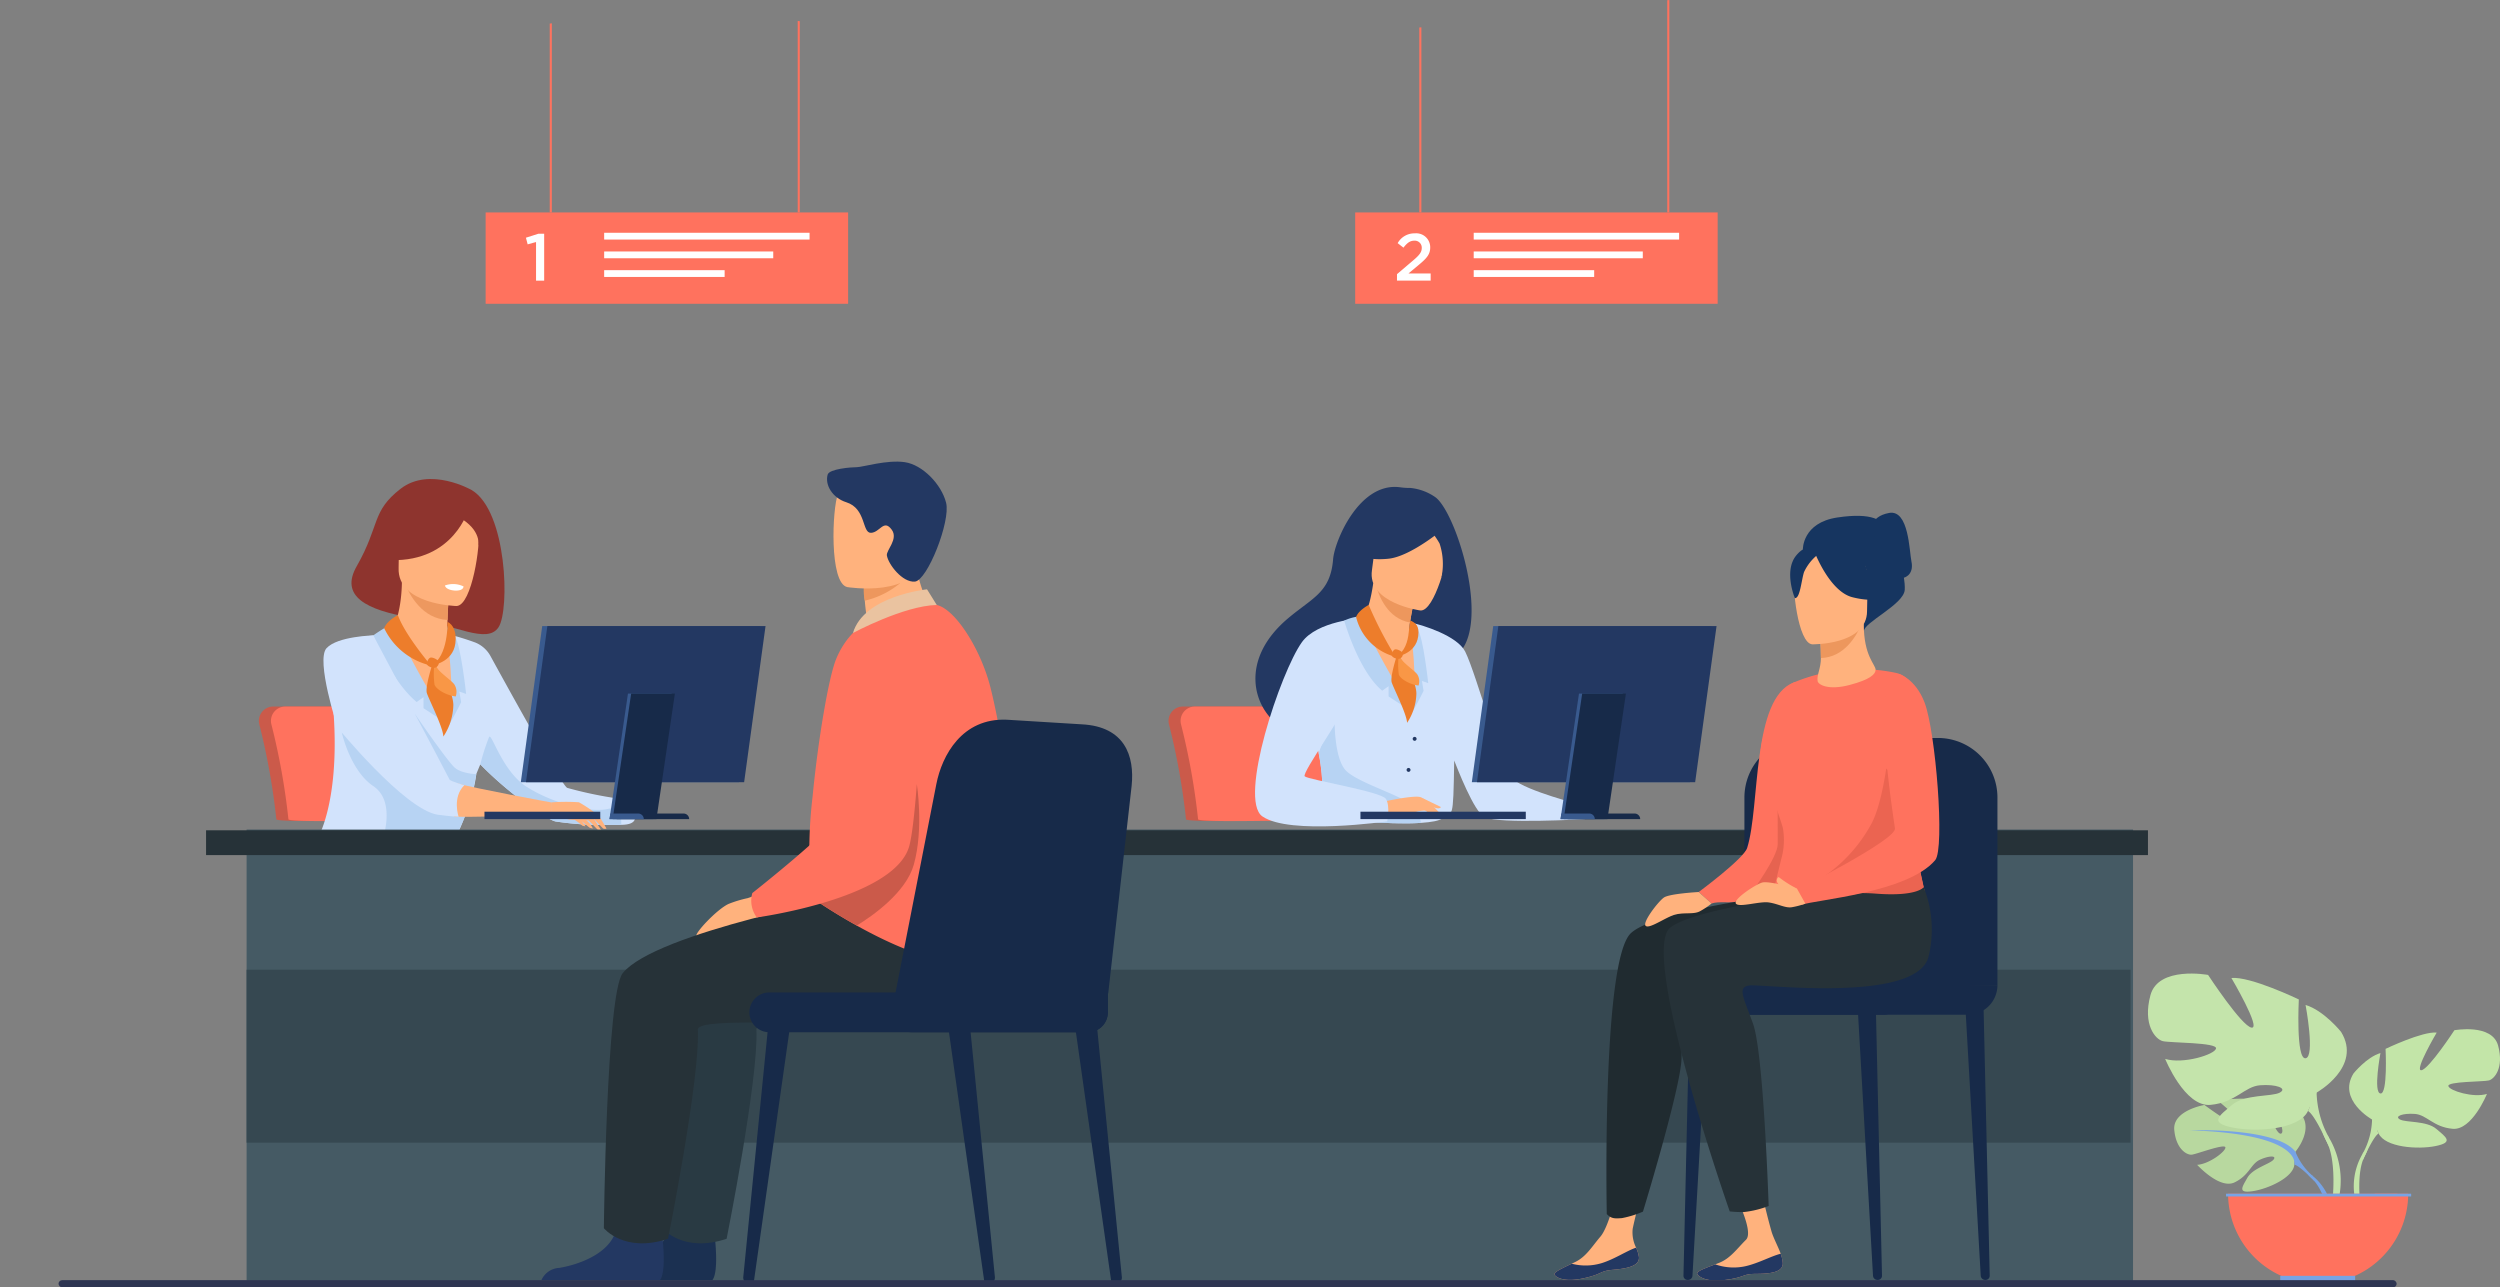 <svg xmlns="http://www.w3.org/2000/svg" width="424.9" height="218.801" viewBox="0 0 424.9 218.801">
  <rect x="0" y="0" width="424.9" height="218.801" fill="#808080" stroke="none"/>
  <g id="Grupo_143231" data-name="Grupo 143231" transform="translate(-107.805 -444.207)">
    <path id="Trazado_204107" data-name="Trazado 204107" d="M131.329,673.592S70.461,567.421,144.545,486.459c45.588-49.82,114.328-18.032,192.443-25.774,77.177-7.65,52.848-.732,86.648,6.576,48.912,10.576,61.814,33.5,80.388,69.122C563.39,650.247,499.153,672.5,499.153,672.5Z" transform="translate(0 -10.585)" fill="none"/>
    <g id="Grupo_143195" data-name="Grupo 143195" transform="translate(151.804 564.29)">
      <path id="Trazado_204108" data-name="Trazado 204108" d="M336.937,1080.6a115.048,115.048,0,0,0-2.881-16.055,2.436,2.436,0,0,1,2.348-3.077h21.53l3.517,19.132S336.485,1081.359,336.937,1080.6Z" transform="translate(-333.971 -1061.467)" fill="#cb5a4a"/>
      <path id="Trazado_204109" data-name="Trazado 204109" d="M347.482,1080.6a115.069,115.069,0,0,0-2.881-16.055,2.436,2.436,0,0,1,2.348-3.077h21.53L372,1080.6S347.029,1081.359,347.482,1080.6Z" transform="translate(-342.463 -1061.467)" fill="#ff725e"/>
    </g>
    <g id="Grupo_143196" data-name="Grupo 143196" transform="translate(306.411 564.29)">
      <path id="Trazado_204110" data-name="Trazado 204110" d="M1131.658,1080.6a115.017,115.017,0,0,0-2.881-16.055,2.436,2.436,0,0,1,2.348-3.077h21.53l3.517,19.132S1131.206,1081.359,1131.658,1080.6Z" transform="translate(-1128.692 -1061.467)" fill="#cb5a4a"/>
      <path id="Trazado_204111" data-name="Trazado 204111" d="M1142.2,1080.6a115.059,115.059,0,0,0-2.881-16.055,2.436,2.436,0,0,1,2.348-3.077h21.53l3.517,19.132S1141.75,1081.359,1142.2,1080.6Z" transform="translate(-1137.185 -1061.467)" fill="#ff725e"/>
    </g>
    <g id="Grupo_143198" data-name="Grupo 143198" transform="translate(161.647 525.62)">
      <path id="Trazado_204112" data-name="Trazado 204112" d="M435.311,864.574s-7.109-4.08-12.092-.219-3.469,6.176-7.452,13.153c-2.927,5.129,1.656,7.461,9.26,8.738s12.913,4.574,14.844,1.634S441.32,868.156,435.311,864.574Z" transform="translate(-408.979 -862.693)" fill="#8e342e"/>
      <path id="Trazado_204113" data-name="Trazado 204113" d="M440.532,971.448c-1.55,1.2-2.53,5.516-5.03,6.228-9.367,2.674-14.4-8.45-16.041-13.88a8.158,8.158,0,0,1,3.161-1.15c.681-.116,1.4-.206,1.994-.266,1.023-.87,2.439-4.287,2.525-9.486l.452.1,7.575,1.663s-.221,2.392-.274,4.645c-.04,1.763-.1,2.185.039,2.394.589.1,1.283,1.6,1.283,1.6a.019.019,0,0,0,0,.007A48.153,48.153,0,0,1,440.532,971.448Z" transform="translate(-412.674 -935.346)" fill="#ffb27d"/>
      <path id="Trazado_204114" data-name="Trazado 204114" d="M468.841,955.063s-.223,2.39-.274,4.646c-4.254-.208-6.424-4.137-7.3-6.309Z" transform="translate(-446.344 -935.754)" fill="#ed985f"/>
      <g id="Grupo_143197" data-name="Grupo 143197" transform="translate(0 26.276)">
        <path id="Trazado_204115" data-name="Trazado 204115" d="M436.3,1030.259c-.572,0-1.151,0-1.728,0a53,53,0,0,1-9.458-.58c-1.609-.414-7.8-4.61-12.755-9.694a.005.005,0,0,1,0,0c-.384.916-.674,1.615-.682,1.671a25.756,25.756,0,0,1-.683,3.382,41.073,41.073,0,0,1-3.06,7.826l-2.653,0-20.712-.03s3.912-6.026,2.862-21.465c-.027-.39,3.606-12.847,3.606-12.847s2.822-.494,6.085-.757c.308.281.941,8.475,5.022,8.95.664.076,4.921,6.58,4.921,6.58l1.29-6.643-1.525-8.814a46.4,46.4,0,0,1,4.659,1.429,5.143,5.143,0,0,1,2.6,2.307c2.851,5.209,12.1,22.014,13.048,22.406a68.284,68.284,0,0,0,7.744,1.677h0C437.449,1026.121,441.138,1030.243,436.3,1030.259Z" transform="translate(-384.568 -997.76)" fill="#d2e3fc"/>
        <path id="Trazado_204116" data-name="Trazado 204116" d="M506.131,1178.2l-1.483,0,0-.006Z" transform="translate(-481.287 -1143.094)" fill="#d2e3fc"/>
      </g>
      <path id="Trazado_204117" data-name="Trazado 204117" d="M465.886,902.72s-10.073-.2-9.853-6.468-.933-10.52,5.508-10.659,7.605,2.3,8.041,4.409S468.511,902.61,465.886,902.72Z" transform="translate(-442.127 -881.134)" fill="#ffb27d"/>
      <path id="Trazado_204118" data-name="Trazado 204118" d="M551.357,1102.73c-.572,0-1.151,0-1.728,0a53.033,53.033,0,0,1-9.458-.58c-1.609-.414-7.8-4.611-12.755-9.694a.005.005,0,0,1,0,0,35.2,35.2,0,0,1,1.5-4.671c.45-.671,2.228,5.839,6.381,8.487s10.652,4.5,13.808,3.753C551.223,1099.517,551.441,1101.428,551.357,1102.73Z" transform="translate(-499.624 -1043.954)" fill="#b7d3f3"/>
      <path id="Trazado_204119" data-name="Trazado 204119" d="M496.526,954.766s.064.751,1.716.869c0,0,1.387.1,1.444-.708A4.069,4.069,0,0,0,496.526,954.766Z" transform="translate(-474.745 -936.67)" fill="#fff"/>
      <path id="Trazado_204120" data-name="Trazado 204120" d="M589.243,1144.737a32.691,32.691,0,0,1,4.739-.022,23.642,23.642,0,0,1,3.366,2.3,24.214,24.214,0,0,1,1.316,2.176s-.412.115-.6-.053-1.6-1.665-1.6-1.665l1.448,2.2a1.224,1.224,0,0,1-.7-.24c-.2-.219-1.551-1.594-1.551-1.594l-.461-.091a4.982,4.982,0,0,1,.724.717,4.429,4.429,0,0,1,.424.707,3.381,3.381,0,0,1-.541-.131c-.129-.061-1.342-1.123-1.342-1.123l.643.877a1.691,1.691,0,0,1-.576-.118,9.007,9.007,0,0,0-1.255-.965,5.65,5.65,0,0,1-1.892-.323c-.518-.275-2.144-.9-2.144-.9Z" transform="translate(-549.425 -1089.773)" fill="#ffb27d"/>
      <path id="Trazado_204121" data-name="Trazado 204121" d="M437.757,987.494a28.348,28.348,0,0,0-3.84,2.3s3.02,7.72,7.374,11.323l1.164-.826v1.877l4.359,2.852S437.534,989.829,437.757,987.494Z" transform="translate(-424.317 -963.215)" fill="#b7d3f3"/>
      <path id="Trazado_204122" data-name="Trazado 204122" d="M428.584,1082.027a41.073,41.073,0,0,1-3.06,7.826H427l-1.483,0H411.76s1.6,0,1.594-.011c-.038-.14,2.327-6.55-1.594-9.177s-5.352-9.1-5.352-9.1l12.5-3.053s5.149,7.514,6.615,8.946c1.125,1.1,3.747,1.182,3.747,1.182Z" transform="translate(-402.159 -1028.475)" fill="#b7d3f3"/>
      <path id="Trazado_204123" data-name="Trazado 204123" d="M498.375,993.249s1.45,10.575.356,15.53c0,0,1.784-3.278,2.034-3.879l-.3-1.8,1.151.4s-.913-8.443-1.934-9.842c-.452-.619-1.26-1.5-1.26-1.5Z" transform="translate(-476.235 -966.972)" fill="#b7d3f3"/>
      <path id="Trazado_204124" data-name="Trazado 204124" d="M521.11,1133.1s-10.6.926-16.462.665v-5.757c3.839,1.06,16.458,3.348,16.458,3.348Z" transform="translate(-481.287 -1076.396)" fill="#ffb27d"/>
      <path id="Trazado_204125" data-name="Trazado 204125" d="M398.861,999.32s-6.063.138-7.94,2.165,1.862,13.482,1.862,13.482,11.3,13.842,16.956,14.818c0,0,2.471.338,3.624.356,0,0-1.131-3.292.972-5.359,0,0-2.421-.677-2.521-.978S398.861,999.32,398.861,999.32Z" transform="translate(-389.261 -972.74)" fill="#d2e3fc"/>
      <path id="Trazado_204126" data-name="Trazado 204126" d="M462.472,882.732s-2.431,8.917-13.121,8.676c0,0-1.1-8.417,4.652-9.774S462.472,882.732,462.472,882.732Z" transform="translate(-436.68 -877.62)" fill="#8e342e"/>
      <path id="Trazado_204127" data-name="Trazado 204127" d="M512.082,893.193s.593-2.67-3.3-4.843c0,0,2.76-3.122,3.937-1.312S512.082,893.193,512.082,893.193Z" transform="translate(-484.619 -881.848)" fill="#8e342e"/>
      <path id="Trazado_204128" data-name="Trazado 204128" d="M445.771,981.523s-1.913,1-2.325,2.24a11.681,11.681,0,0,0,7.96,6.35S446.969,984.924,445.771,981.523Z" transform="translate(-431.992 -958.406)" fill="#ed7d2b"/>
      <path id="Trazado_204129" data-name="Trazado 204129" d="M487.161,987.494s.2,5.92-2.8,7.429c0,0,3.688-.43,4.134-3.75C488.76,989.206,488.112,987.932,487.161,987.494Z" transform="translate(-464.947 -963.215)" fill="#ed7d2b"/>
      <path id="Trazado_204130" data-name="Trazado 204130" d="M481.522,1023.151s-1.36,4.118-1.017,5.178,2.772,5.838,2.8,7.386a10.034,10.034,0,0,0,1.7-5.375C484.966,1027.4,481.522,1023.151,481.522,1023.151Z" transform="translate(-461.796 -991.935)" fill="#ed7d2b"/>
      <path id="Trazado_204131" data-name="Trazado 204131" d="M486.838,1023.652a13.46,13.46,0,0,0,0,3.653c.323.814,2.013,1.81,3.6,1.991a2.365,2.365,0,0,0-.257-2.082C489.484,1026.339,487.038,1024.825,486.838,1023.652Z" transform="translate(-466.827 -992.339)" fill="#f99746"/>
      <path id="Trazado_204132" data-name="Trazado 204132" d="M480.7,1019.668s.147-.784.539-.965,1.346.344,1.468.634a.877.877,0,0,1-.623,1.056C481.543,1020.513,480.6,1020.033,480.7,1019.668Z" transform="translate(-461.994 -988.322)" fill="#ed7d2b"/>
    </g>
    <g id="Grupo_143199" data-name="Grupo 143199" transform="translate(321.11 526.963)">
      <path id="Trazado_204133" data-name="Trazado 204133" d="M1235.253,871.4a8.9,8.9,0,0,0-4.326-1.63,10.571,10.571,0,0,1-1.752-.115c-6.95-.934-11.132,9.165-11.378,12.224-.453,5.64-3.437,6.5-7.637,10.032-8.421,7.082-5.951,15.312-1.347,18.37,2.763,1.835,7.632,0,7.632,0,.069.048,13.318-7.406,19.849-11C1246.085,897.888,1239.289,874.612,1235.253,871.4Z" transform="translate(-1204.526 -869.595)" fill="#233862"/>
      <path id="Trazado_204134" data-name="Trazado 204134" d="M1299.164,1015.969s-9.134-2.309-11.464-4.329c-1.975-1.713-6.152-17.633-8.145-21.675-1.344-2.725-7.333-4.546-8.976-4.878-.046-.052,1.4,14.8-.8,13.046-6.742-5.362-5.654-9.093-7.922-13.852-.136-.286-3.3,4.318-6.209,9.838-3.211,6.093-2.33,7.383-1.425,11.177.164.692.3,1.328.418,1.915,1.086,5.522.167,6.643,1.468,10.25.377,1.042,10.293,1.972,15.934,1.6,1.794-.119,3.157-.369,3.642-.79,1.731-1.5,1.825,1.132,1.993-9.81.439,1.085,3.376,8.8,5.179,9.639,2.534,1.173,17.029.323,17.029.323Z" transform="translate(-1243.828 -961.959)" fill="#d2e3fc"/>
      <path id="Trazado_204135" data-name="Trazado 204135" d="M1303.222,964.353c.029.018.679,8.476-.8,8.634-2.217.237-8.972-13.142-8.941-13.144.928-.043,1.946-.854,2.731-6.176l.395.142,6.642,2.39s-.481,2.131-.792,4.16A6.016,6.016,0,0,0,1303.222,964.353Z" transform="translate(-1276.119 -937.311)" fill="#ffb27d"/>
      <path id="Trazado_204136" data-name="Trazado 204136" d="M1316.186,956.785s-.481,2.131-.792,4.161c-3.815-.687-5.312-4.488-5.85-6.55Z" transform="translate(-1289.059 -937.898)" fill="#ed975d"/>
      <path id="Trazado_204137" data-name="Trazado 204137" d="M1314.42,911.37s-9.088-1.22-8.241-6.867.244-9.609,6.082-9.069,6.64,2.864,6.816,4.817S1316.806,911.542,1314.42,911.37Z" transform="translate(-1286.305 -890.368)" fill="#ffb27d"/>
      <path id="Trazado_204138" data-name="Trazado 204138" d="M1307.951,895.09s-5.817,5.013-9.774,5.417-5.455-.866-5.455-.866a15.453,15.453,0,0,0,3.736-5.062,2.782,2.782,0,0,1,2.294-1.64C1301.576,892.7,1306.933,892.584,1307.951,895.09Z" transform="translate(-1275.509 -888.301)" fill="#233862"/>
      <path id="Trazado_204139" data-name="Trazado 204139" d="M1352.313,897.68a14.333,14.333,0,0,1,2.559,3.277,11,11,0,0,1,.3,5.848s3.032-5.9,1.315-8.76C1354.665,895.007,1352.313,897.68,1352.313,897.68Z" transform="translate(-1323.508 -891.341)" fill="#233862"/>
      <path id="Trazado_204140" data-name="Trazado 204140" d="M1277.243,1082.323c-5.641.375-15.557-.555-15.934-1.6-1.3-3.607-.382-4.728-1.468-10.25l2.721-7.661s-.45,8.531,2.066,10.775,10.3,4.332,11.524,6.206A6.865,6.865,0,0,1,1277.243,1082.323Z" transform="translate(-1249.026 -1025.225)" fill="#b7d3f3"/>
      <path id="Trazado_204141" data-name="Trazado 204141" d="M1316.069,1141.082s5.565-1.239,6.463-.745a13.072,13.072,0,0,1,3.367,2.918c.275.626-2-.475-2.739-.673a6.588,6.588,0,0,0-2.364.518,7.855,7.855,0,0,1-4.236.425Z" transform="translate(-1294.315 -1087.572)" fill="#ffb27d"/>
      <path id="Trazado_204142" data-name="Trazado 204142" d="M1222.275,984.313s-7.472.46-10.059,4.068c-3.641,5.078-10.865,26.722-6.725,29.609,4.662,3.251,21.218.85,21.218.85s.551-2.575-.216-3.821-13.223-3.258-13.8-3.833,7.187-11.211,7.187-12.936S1222.275,984.313,1222.275,984.313Z" transform="translate(-1204.248 -961.995)" fill="#d2e3fc"/>
      <path id="Trazado_204143" data-name="Trazado 204143" d="M1350.674,1148.78a10.767,10.767,0,0,0,1.548,1.684,1.139,1.139,0,0,0,.629.135l-.786-1.414Z" transform="translate(-1322.188 -1094.467)" fill="#ffb27d"/>
      <path id="Trazado_204144" data-name="Trazado 204144" d="M1349.29,1140.818l3.39,1.646a.6.6,0,0,1-.562.217,8.1,8.1,0,0,1-1.47-.4Z" transform="translate(-1321.073 -1088.053)" fill="#ffb27d"/>
      <path id="Trazado_204145" data-name="Trazado 204145" d="M1285.323,982.505a7.918,7.918,0,0,0-3.179.758s2.417,8.56,6.465,11.911l1.082-.768v1.745l4.053,2.652S1285.116,984.677,1285.323,982.505Z" transform="translate(-1266.99 -960.537)" fill="#b7d3f3"/>
      <path id="Trazado_204146" data-name="Trazado 204146" d="M1340.072,987.868s1.348,9.834.331,14.442c0,0,1.659-3.048,1.892-3.607l-.279-1.675,1.07.372s-.849-7.852-1.8-9.152c-.42-.576-1.172-1.393-1.172-1.393Z" transform="translate(-1313.649 -964.043)" fill="#b7d3f3"/>
      <path id="Trazado_204147" data-name="Trazado 204147" d="M1294.69,972.712s-1.758.911-2.141,2.061a9.225,9.225,0,0,0,6.71,6.755A66.129,66.129,0,0,1,1294.69,972.712Z" transform="translate(-1275.371 -952.651)" fill="#ed7d2b"/>
      <path id="Trazado_204148" data-name="Trazado 204148" d="M1329.541,986.274s-.149.776-.266,2.013c-.14,1.489-.649,3.367-2.235,4.164,0,0,3.43-.4,3.844-3.487C1331.13,987.135,1330.426,986.682,1329.541,986.274Z" transform="translate(-1303.152 -963.575)" fill="#ed7d2b"/>
      <path id="Trazado_204149" data-name="Trazado 204149" d="M1324.4,1015.677s-1.265,3.829-.945,4.815,2.578,5.429,2.606,6.868a9.332,9.332,0,0,0,1.585-5C1327.6,1019.627,1324.4,1015.677,1324.4,1015.677Z" transform="translate(-1300.222 -987.258)" fill="#ed7d2b"/>
      <path id="Trazado_204150" data-name="Trazado 204150" d="M1329.344,1016.143a12.517,12.517,0,0,0,0,3.4c.3.757,1.872,1.683,3.344,1.851a2.2,2.2,0,0,0-.239-1.936C1331.8,1018.641,1329.53,1017.234,1329.344,1016.143Z" transform="translate(-1304.9 -987.633)" fill="#f99746"/>
      <path id="Trazado_204151" data-name="Trazado 204151" d="M1323.637,1012.438s.137-.729.5-.9,1.252.319,1.365.589a.816.816,0,0,1-.579.982C1324.42,1013.223,1323.541,1012.777,1323.637,1012.438Z" transform="translate(-1300.405 -983.898)" fill="#ed7d2b"/>
      <path id="Trazado_204152" data-name="Trazado 204152" d="M1341.98,1088.315a.332.332,0,1,1,.332.332A.332.332,0,0,1,1341.98,1088.315Z" transform="translate(-1315.185 -1045.497)" fill="#233862"/>
      <path id="Trazado_204153" data-name="Trazado 204153" d="M1336.661,1115.452a.332.332,0,1,1,.332.332A.332.332,0,0,1,1336.661,1115.452Z" transform="translate(-1310.901 -1067.355)" fill="#233862"/>
    </g>
    <path id="Trazado_204226" data-name="Trazado 204226" d="M0,0H320.619V76.684H0Z" transform="translate(149.716 585.196)" fill="#455a64"/>
    <rect id="Rectángulo_43044" data-name="Rectángulo 43044" width="330.044" height="4.217" transform="translate(142.828 585.323)" fill="#263238"/>
    <path id="Trazado_204227" data-name="Trazado 204227" d="M0,0H320.2V29.4H0Z" transform="translate(149.716 609.017)" fill="#364851"/>
    <rect id="Rectángulo_43046" data-name="Rectángulo 43046" width="28.101" height="1.259" transform="translate(339.026 582.164)" fill="#233862"/>
    <rect id="Rectángulo_43047" data-name="Rectángulo 43047" width="19.68" height="1.259" transform="translate(190.146 582.164)" fill="#233862"/>
    <g id="Grupo_143202" data-name="Grupo 143202" transform="translate(357.957 550.615)">
      <g id="Grupo_143200" data-name="Grupo 143200">
        <path id="Trazado_204154" data-name="Trazado 204154" d="M1430.735,1017.7h-37.084l3.636-26.53h37.084Z" transform="translate(-1393.651 -991.17)" fill="#395a8e"/>
        <path id="Trazado_204155" data-name="Trazado 204155" d="M1435.224,1017.7H1398.14l3.636-26.53h37.084Z" transform="translate(-1397.267 -991.17)" fill="#233862"/>
      </g>
      <g id="Grupo_143201" data-name="Grupo 143201" transform="translate(15.074 11.471)">
        <path id="Trazado_204156" data-name="Trazado 204156" d="M1481.708,1050.135l-3.139,21.337h-7.434l.139-.948,3-20.388Z" transform="translate(-1471.136 -1050.134)" fill="#395a8e"/>
        <path id="Trazado_204157" data-name="Trazado 204157" d="M1481.359,1071.47h-7.433l3.139-21.338h7.433Z" transform="translate(-1473.383 -1050.132)" fill="#172a49"/>
        <path id="Trazado_204158" data-name="Trazado 204158" d="M1477.415,1155.883h12.318a.949.949,0,0,0-.949-.949h-11.23Z" transform="translate(-1476.193 -1134.546)" fill="#172a49"/>
        <path id="Trazado_204159" data-name="Trazado 204159" d="M1476.964,1155.883h-5.828l.139-.948h4.74A.948.948,0,0,1,1476.964,1155.883Z" transform="translate(-1471.136 -1134.546)" fill="#395a8e"/>
      </g>
    </g>
    <g id="Grupo_143210" data-name="Grupo 143210" transform="translate(371.996 531.348)">
      <g id="Grupo_143206" data-name="Grupo 143206" transform="translate(20.684 38.284)">
        <g id="Grupo_143203" data-name="Grupo 143203" transform="translate(30.786 44.524)">
          <path id="Trazado_204160" data-name="Trazado 204160" d="M1733.825,1365.373h.067a.706.706,0,0,0,.7-.724l-1.067-46.492-3.141-.369,2.679,46.864A.762.762,0,0,0,1733.825,1365.373Z" transform="translate(-1730.388 -1317.788)" fill="#172a49"/>
        </g>
        <g id="Grupo_143204" data-name="Grupo 143204" transform="translate(49.092 44.524)">
          <path id="Trazado_204161" data-name="Trazado 204161" d="M1827.922,1365.373h.067a.706.706,0,0,0,.7-.724l-1.066-46.492-3.141-.369,2.679,46.864A.762.762,0,0,0,1827.922,1365.373Z" transform="translate(-1824.484 -1317.788)" fill="#172a49"/>
        </g>
        <g id="Grupo_143205" data-name="Grupo 143205" transform="translate(1.246 44.524)">
          <path id="Trazado_204162" data-name="Trazado 204162" d="M1579.311,1365.373h-.067a.706.706,0,0,1-.7-.724l1.066-46.492,3.141-.369-2.679,46.864A.762.762,0,0,1,1579.311,1365.373Z" transform="translate(-1578.541 -1317.788)" fill="#172a49"/>
        </g>
        <path id="Trazado_204163" data-name="Trazado 204163" d="M1674.813,1130.933v-31.859a10.121,10.121,0,0,0-10.091-10.15H1641.9a10.121,10.121,0,0,0-10.091,10.15v33.076Z" transform="translate(-1620.202 -1088.924)" fill="#172a49"/>
        <path id="Rectángulo_43048" data-name="Rectángulo 43048" d="M5.03,0H47.091a0,0,0,0,1,0,0V5.03a0,0,0,0,1,0,0H0a0,0,0,0,1,0,0v0A5.03,5.03,0,0,1,5.03,0Z" transform="translate(54.611 47.039) rotate(180)" fill="#172a49"/>
        <path id="Rectángulo_43049" data-name="Rectángulo 43049" d="M2.515,0H35.3a2.515,2.515,0,0,1,2.515,2.515v0A2.515,2.515,0,0,1,35.3,5.03H2.515A2.515,2.515,0,0,1,0,2.515v0A2.515,2.515,0,0,1,2.515,0Z" transform="translate(37.815 47.039) rotate(180)" fill="#172a49"/>
      </g>
      <path id="Trazado_204164" data-name="Trazado 204164" d="M1608.07,1040.175s2.051-.693,2.466,3.521c.315,3.2-1.9,28.04-3.575,30.014-4.7,5.555-10.589,3.208-12.9,4.051l-2.176-1.956s7.652-5.648,8.234-7.49C1602.365,1061.222,1600.835,1042.854,1608.07,1040.175Z" transform="translate(-1567.363 -1011.341)" fill="#ff725e"/>
      <path id="Trazado_204165" data-name="Trazado 204165" d="M1682.847,900.573s-.129-4.556,5.879-5.449,7.668.511,8.69,2.043,2.937,7.789,2.746,10.279-7.044,5.569-6.933,7.022S1682.847,900.573,1682.847,900.573Z" transform="translate(-1640.625 -894.317)" fill="#163560"/>
      <path id="Trazado_204166" data-name="Trazado 204166" d="M1642.694,1148.535s.033,4.585.019,6.458c-.017,2.212-4.39,8.126-4.39,8.126l5.949-1.026s3.7-4.494,3.7-4.785S1642.694,1148.535,1642.694,1148.535Z" transform="translate(-1604.763 -1098.654)" fill="#e66350"/>
      <path id="Trazado_204167" data-name="Trazado 204167" d="M1480.172,1496.743c.195,1.54-1.9,1.993-4.347,2.207s-1.685.7-5.016,1.438-4.708-.143-4.968-.6c-.231-.4,1.306-1.1,2.942-1.882.206-.1.412-.2.618-.3,1.84-.906,2.829-2.651,4.231-4.287,1.328-1.55,2.469-6.4,2.469-6.4l4.522-1.158s-1.126,4.367-1.505,6.227a5.8,5.8,0,0,0,.581,3.2A6.161,6.161,0,0,1,1480.172,1496.743Z" transform="translate(-1465.818 -1370.281)" fill="#ffb27d"/>
      <path id="Trazado_204168" data-name="Trazado 204168" d="M1475.824,1537.992c-2.443.214-1.685.7-5.016,1.438s-4.708-.143-4.968-.6c-.231-.4,1.306-1.1,2.942-1.882l.027.028a9.4,9.4,0,0,0,5.082-.125c2.2-.695,4.294-2.123,5.806-2.615a6.161,6.161,0,0,1,.475,1.545C1480.366,1537.324,1478.267,1537.778,1475.824,1537.992Z" transform="translate(-1465.818 -1409.323)" fill="#233862"/>
      <path id="Trazado_204169" data-name="Trazado 204169" d="M1550.626,1201.919s-30.23,3.136-35.212,7.764-4.1,47.74-4.1,47.74c.776.8,1.348.786,2.574.69a17.133,17.133,0,0,0,3.574-1.1s6.474-21.17,6.555-26.071,1.1-13.219,3.161-13.71,26.529,2.254,29.212-5.477a16.663,16.663,0,0,0-1.772-14.09Z" transform="translate(-1502.417 -1138.223)" fill="#202b30"/>
      <path id="Trazado_204170" data-name="Trazado 204170" d="M1673.063,1073.645a13.756,13.756,0,0,1-7.55,2.359c-7,.255-15.741-.58-17.461-2.2a2.96,2.96,0,0,1-.726-2c-.189-2.687,1.094-7.108,1.956-10.766a11.679,11.679,0,0,0,.259-5.372c-.95-3.2-3.532-9.814-3.787-11.953s2.2-11.177,5.688-12.7a29.216,29.216,0,0,1,17.2-1.646c5.323,1.08,5.643,11.758,3.875,21.417-.046.249-.092.5-.14.741C1670.463,1061.328,1676.7,1071.206,1673.063,1073.645Z" transform="translate(-1610.734 -1002.172)" fill="#ff725e"/>
      <g id="Grupo_143207" data-name="Grupo 143207" transform="translate(40.071 5.364)">
        <path id="Trazado_204171" data-name="Trazado 204171" d="M1695.633,999.065c.1.623,1.8,1.632,5.442.672,3.49-.92,4.418-1.836,4.417-2.586,0-.888-2.026-2.306-2.007-7.772l-.418.082-7.036,1.393s.16,2.214.165,4.3C1696.2,996.906,1695.474,998.029,1695.633,999.065Z" transform="translate(-1690.977 -975.825)" fill="#ffb27d"/>
        <path id="Trazado_204172" data-name="Trazado 204172" d="M1697.773,991.2s.16,2.214.165,4.3c3.937-.111,6.019-3.7,6.871-5.693Z" transform="translate(-1692.719 -976.167)" fill="#ed975d"/>
        <path id="Trazado_204173" data-name="Trazado 204173" d="M1678.17,942.038s9.315.154,9.322-5.649,1.213-9.691-4.734-10.034-7.105,1.869-7.578,3.806S1675.747,941.849,1678.17,942.038Z" transform="translate(-1674.43 -925.033)" fill="#ffb27d"/>
        <path id="Trazado_204174" data-name="Trazado 204174" d="M1692.787,920.888s2.551,6.808,6.465,7.814,5.612-.042,5.612-.042a11.086,11.086,0,0,1-3.625-6.548S1694.711,917.648,1692.787,920.888Z" transform="translate(-1688.702 -919.709)" fill="#163560"/>
        <path id="Trazado_204175" data-name="Trazado 204175" d="M1676.508,924.016a8.226,8.226,0,0,0-2.369,3c-.464,1.478-.673,4.519-1.56,4.416,0,0-1.922-4.627.238-7.245C1675.107,921.409,1676.508,924.016,1676.508,924.016Z" transform="translate(-1671.792 -922.284)" fill="#163560"/>
      </g>
      <path id="Trazado_204176" data-name="Trazado 204176" d="M1605.036,1488.622c.071,1.551-2.058,1.826-4.51,1.834s-1.735.552-5.115,1.012-4.681-.539-4.9-1.011c-.2-.419,1.389-.985,3.082-1.629.213-.08.427-.163.64-.246,1.907-.748,3.032-2.4,4.56-3.917,1.448-1.433-2.053-8.035-2.053-8.035l4.247-2.27s.968,4.762,2.153,8.917c.306,1.074,1.249,2.828,1.55,3.767A6.168,6.168,0,0,1,1605.036,1488.622Z" transform="translate(-1566.237 -1361.092)" fill="#ffb27d"/>
      <path id="Trazado_204177" data-name="Trazado 204177" d="M1679.442,1142.454c-1.3.873-3.451,3.373-7.364,3.512-6.459-1.469-13.812-3.179-18.187-4.2-.19-2.687,4.679-2.036,5.541-5.694a25.776,25.776,0,0,0,11.657-10.919c1.723-3.012,2.6-9.543,2.6-9.543l5.4,5.13c-.046.249-.092.5-.14.741C1677.027,1131.291,1683.081,1140.016,1679.442,1142.454Z" transform="translate(-1617.298 -1072.135)" fill="#eb6451"/>
      <path id="Trazado_204178" data-name="Trazado 204178" d="M1600.527,1542.97c-2.451.008-1.735.552-5.115,1.012s-4.681-.538-4.9-1.011c-.2-.419,1.389-.985,3.082-1.629l.025.03a9.4,9.4,0,0,0,5.075.3c2.245-.508,4.449-1.754,6-2.118a6.166,6.166,0,0,1,.349,1.579C1605.107,1542.687,1602.978,1542.962,1600.527,1542.97Z" transform="translate(-1566.237 -1413.606)" fill="#233862"/>
      <path id="Trazado_204179" data-name="Trazado 204179" d="M1597.354,1220.392c-8.916-.686-30.483,2.41-34.887,5.73-5.42,4.087,10.065,48.283,10.065,48.283a20.011,20.011,0,0,0,2.367.11,16.946,16.946,0,0,0,4.25-1.034s-.849-26.006-2.658-30.982c-1.672-4.6-2.7-6.224-.6-6.5s28.236,3.06,30.418-4.832a19.55,19.55,0,0,0-.814-11.87S1604.417,1220.936,1597.354,1220.392Z" transform="translate(-1542.737 -1155.652)" fill="#263238"/>
      <path id="Trazado_204180" data-name="Trazado 204180" d="M1695.867,1032.919s2.752.876,4.275,4.827c1.9,4.939,3.487,24.848,1.817,26.823-4.7,5.555-20.369,6.732-22.676,7.575l-.635-2.627s16.728-8.428,16.473-10.343S1690.754,1032.161,1695.867,1032.919Z" transform="translate(-1637.243 -1005.517)" fill="#ff725e"/>
      <path id="Trazado_204181" data-name="Trazado 204181" d="M1742.766,895.232s-.382-2.431,2.989-3.058,3.434,6.533,3.8,8.26-.539,2.76-1.825,2.865S1742.766,895.232,1742.766,895.232Z" transform="translate(-1688.877 -892.135)" fill="#163560"/>
      <g id="Grupo_143208" data-name="Grupo 143208" transform="translate(30.796 61.951)">
        <path id="Trazado_204182" data-name="Trazado 204182" d="M1634.543,1216.044s-4.764-1.348-5.9-1.033-5.023,2.89-4.476,3.589,3.971-.419,5.547-.207,2.8.989,3.93.821a13.152,13.152,0,0,0,2.321-.614Z" transform="translate(-1624.116 -1214.11)" fill="#ffb27d"/>
        <path id="Trazado_204183" data-name="Trazado 204183" d="M1663.517,1212.511a17.875,17.875,0,0,1-2.994-1.879.186.186,0,0,0-.289.033c-.178.28-.344.821.474,1.359A4.4,4.4,0,0,0,1663.517,1212.511Z" transform="translate(-1653.09 -1210.577)" fill="#ffb27d"/>
      </g>
      <g id="Grupo_143209" data-name="Grupo 143209" transform="translate(15.419 64.465)">
        <path id="Trazado_204184" data-name="Trazado 204184" d="M1554.184,1223.5s-4.944.271-5.915.937-3.813,4.363-3.069,4.847,3.621-1.685,5.181-2,2.965.029,3.984-.5a13.165,13.165,0,0,0,2-1.334Z" transform="translate(-1545.077 -1223.5)" fill="#ffb27d"/>
      </g>
    </g>
    <g id="Grupo_143217" data-name="Grupo 143217" transform="translate(472.873 609.671)">
      <g id="Grupo_143212" data-name="Grupo 143212" transform="translate(4.457 21.265)">
        <path id="Trazado_204185" data-name="Trazado 204185" d="M2004.844,1409.694s3.726-4.347.23-7.108a9.916,9.916,0,0,0-4.636-1.421s2.951,4.948,2,5.44-2.891-5.751-2.891-5.751-5.812-.563-7.682.335c0,0,4.969,4.066,3.922,4.308s-6.413-3.749-6.413-3.749-5.409.92-5.121,4.22,2.152,4.319,2.971,4.231,5.611-1.917,5.716-1.246-2.78,2.865-4.8,2.968c0,0,3.814,4.206,6.348,2.992s2.751-3.138,4.331-3.86,2.929-.72,2.276.016-3.512,1.451-4.415,3.05-1.714,2.676.908,2.281,6.885-2.313,7.072-4.51Z" transform="translate(-1984.239 -1400.68)" fill="#b8d89f"/>
        <g id="Grupo_143211" data-name="Grupo 143211" transform="translate(2.669 5.353)">
          <path id="Trazado_204186" data-name="Trazado 204186" d="M1997.958,1428.22s14.692-.566,17.936,3.635a10.629,10.629,0,0,0,2.926,4.106l.344.938s-2.546-2.684-3.457-2.846C2015.707,1434.053,2017.132,1428.848,1997.958,1428.22Z" transform="translate(-1997.958 -1428.195)" fill="#77a4e5"/>
          <path id="Trazado_204187" data-name="Trazado 204187" d="M2101.76,1466.588a9.227,9.227,0,0,1,3.373,6.5l-.572.051s-1.007-4.308-2.828-5.994S2101.76,1466.588,2101.76,1466.588Z" transform="translate(-2080.898 -1458.821)" fill="#77a4e5"/>
        </g>
      </g>
      <g id="Grupo_143214" data-name="Grupo 143214" transform="translate(34.193 9.462)">
        <path id="Trazado_204188" data-name="Trazado 204188" d="M2140.99,1355.36s-5.927-3.319-3.161-7.824c0,0,2.213-2.766,4.584-3.477,0,0-1.264,6.718,0,6.876s.869-7.587.869-7.587,6.244-3,8.694-2.766c0,0-3.873,6.56-2.608,6.4s5.612-6.8,5.612-6.8,6.4-1.186,7.429,2.608-.632,5.69-1.581,5.927-7.034.158-6.876.948,4.268,2.055,6.56,1.343c0,0-2.529,6.244-5.848,5.927s-4.347-2.371-6.4-2.529-3.556.4-2.529.948,4.5.182,6.164,1.592,3,2.28-.079,2.913-8.615.237-9.721-2.134Z" transform="translate(-2137.093 -1340.01)" fill="#c3e5a8"/>
        <g id="Grupo_143213" data-name="Grupo 143213" transform="translate(0.766 3.969)">
          <path id="Trazado_204189" data-name="Trazado 204189" d="M2169.073,1360.412s-16.6,5.374-18.494,11.38a12.607,12.607,0,0,1-1.581,5.769v1.185s1.739-4.031,2.687-4.583C2151.686,1374.164,2147.972,1368.947,2169.073,1360.412Z" transform="translate(-2147.449 -1360.412)" fill="#c3e5a8"/>
          <path id="Trazado_204190" data-name="Trazado 204190" d="M2142.582,1445.513a10.948,10.948,0,0,0-1.1,8.618l.658-.177s-.639-5.211.7-7.832S2142.582,1445.513,2142.582,1445.513Z" transform="translate(-2141.032 -1428.363)" fill="#c3e5a8"/>
        </g>
      </g>
      <g id="Grupo_143216" data-name="Grupo 143216" transform="translate(0 0)">
        <path id="Trazado_204191" data-name="Trazado 204191" d="M1989.99,1311.607s7.813-4.375,4.167-10.314c0,0-2.917-3.646-6.042-4.584,0,0,1.667,8.855,0,9.064s-1.146-10-1.146-10-8.23-3.959-11.46-3.646c0,0,5.1,8.647,3.438,8.439s-7.4-8.96-7.4-8.96-8.439-1.562-9.793,3.438.833,7.5,2.083,7.814,9.272.208,9.064,1.25-5.626,2.709-8.647,1.771c0,0,3.333,8.23,7.709,7.813s5.73-3.125,8.438-3.334,4.688.521,3.334,1.25-5.938.239-8.126,2.1-3.959,3.006.1,3.839,11.355.313,12.814-2.813Z" transform="translate(-1961.33 -1291.373)" fill="#c4e4ab"/>
        <g id="Grupo_143215" data-name="Grupo 143215" transform="translate(4.282 5.232)">
          <path id="Trazado_204192" data-name="Trazado 204192" d="M1983.341,1318.267s21.878,7.084,24.378,15a16.619,16.619,0,0,0,2.084,7.605v1.563s-2.292-5.313-3.542-6.042C2006.26,1336.394,2011.157,1329.518,1983.341,1318.267Z" transform="translate(-1983.341 -1318.267)" fill="#c4e4ab"/>
          <path id="Trazado_204193" data-name="Trazado 204193" d="M2115.033,1430.446a14.43,14.43,0,0,1,1.451,11.36l-.868-.233s.843-6.869-.923-10.324S2115.033,1430.446,2115.033,1430.446Z" transform="translate(-2088.572 -1407.839)" fill="#c4e4ab"/>
        </g>
      </g>
      <path id="Trazado_204194" data-name="Trazado 204194" d="M2046.636,1499.018a15.305,15.305,0,0,1-15.305-15.305h30.611A15.305,15.305,0,0,1,2046.636,1499.018Z" transform="translate(-2017.713 -1446.295)" fill="#ff725e"/>
      <path id="Trazado_204195" data-name="Trazado 204195" d="M2090.645,1498.9a15.314,15.314,0,0,0,17.206-15.188h-3.8A15.308,15.308,0,0,1,2090.645,1498.9Z" transform="translate(-2065.488 -1446.294)" fill="#ff725e"/>
      <rect id="Rectángulo_43050" data-name="Rectángulo 43050" width="31.462" height="0.469" transform="translate(44.732 37.888) rotate(180)" fill="#77a4e5"/>
      <rect id="Rectángulo_43051" data-name="Rectángulo 43051" width="12.727" height="1.348" transform="translate(35.213 52.724) rotate(180)" fill="#77a4e5"/>
    </g>
    <g id="Grupo_143220" data-name="Grupo 143220" transform="translate(196.321 550.615)">
      <g id="Grupo_143218" data-name="Grupo 143218">
        <path id="Trazado_204196" data-name="Trazado 204196" d="M599.882,1017.7H562.8l3.636-26.53h37.084Z" transform="translate(-562.798 -991.17)" fill="#395a8e"/>
        <path id="Trazado_204197" data-name="Trazado 204197" d="M604.371,1017.7H567.288l3.636-26.53h37.084Z" transform="translate(-566.414 -991.17)" fill="#233862"/>
      </g>
      <g id="Grupo_143219" data-name="Grupo 143219" transform="translate(15.074 11.471)">
        <path id="Trazado_204198" data-name="Trazado 204198" d="M650.856,1050.135l-3.139,21.337h-7.434l.139-.948,3-20.388Z" transform="translate(-640.283 -1050.134)" fill="#395a8e"/>
        <path id="Trazado_204199" data-name="Trazado 204199" d="M650.506,1071.47h-7.433l3.139-21.338h7.433Z" transform="translate(-642.53 -1050.132)" fill="#172a49"/>
        <path id="Trazado_204200" data-name="Trazado 204200" d="M646.561,1155.883H658.88a.949.949,0,0,0-.949-.949H646.7Z" transform="translate(-645.34 -1134.546)" fill="#172a49"/>
        <path id="Trazado_204201" data-name="Trazado 204201" d="M646.111,1155.883h-5.828l.139-.948h4.741A.948.948,0,0,1,646.111,1155.883Z" transform="translate(-640.283 -1134.546)" fill="#395a8e"/>
      </g>
    </g>
    <g id="Grupo_143226" data-name="Grupo 143226" transform="translate(199.824 522.664)">
      <g id="Grupo_143221" data-name="Grupo 143221" transform="translate(0 0)">
        <path id="Trazado_204202" data-name="Trazado 204202" d="M626.563,1520.006h20.142c.969-1.182.612-5.545.465-6.969-.03-.287-.051-.454-.051-.454s-6.878-5.5-7.823-1.289c-.029.132-.064.261-.1.389-1.19,3.94-6.529,5.731-9.612,6.23A3.492,3.492,0,0,0,626.563,1520.006Z" transform="translate(-617.661 -1380.878)" fill="#1b3051"/>
        <path id="Trazado_204203" data-name="Trazado 204203" d="M729.823,1226.223c-.727,0-34.5,6.341-40.09,13.257-2.791,3.455-3.206,43.354-3.206,43.354s3.453,4.281,10.91,1.8c0,0,5.468-27.3,5.064-35.578-.112-2.289,23.077-.331,27.322-1.43s14.614-10.331,12.329-14.829S729.823,1226.223,729.823,1226.223Z" transform="translate(-665.96 -1152.545)" fill="#293a43"/>
        <path id="Trazado_204204" data-name="Trazado 204204" d="M729.234,1216.588a12.454,12.454,0,0,1-4.378,2.392,19.814,19.814,0,0,0-3.218.977c-2.005.921-5.81,5.03-5.456,5.439,1.134,1.31,5.7-2.1,6.578-1.86s-1.434,2.223-.518,2.762c.478.281,1.379-1.431,2.222-1.672,1.14-.326,1.9-2.048,2.238-2.166a27.235,27.235,0,0,0,3.44-2.718Z" transform="translate(-689.827 -1144.784)" fill="#ffb27d"/>
        <path id="Trazado_204205" data-name="Trazado 204205" d="M580.8,1520.006h20.142c.969-1.182.612-5.545.465-6.969-.03-.287-.051-.454-.051-.454s-6.878-5.5-7.823-1.289c-.029.132-.064.261-.1.389-1.19,3.94-6.529,5.731-9.612,6.23A3.492,3.492,0,0,0,580.8,1520.006Z" transform="translate(-580.804 -1380.878)" fill="#233862"/>
        <path id="Trazado_204206" data-name="Trazado 204206" d="M678.661,1226.223c-.727,0-34.5,6.341-40.09,13.257-2.791,3.455-3.206,43.354-3.206,43.354s3.453,4.281,10.91,1.8c0,0,5.468-27.3,5.064-35.578-.112-2.289,23.077-.331,27.321-1.43s14.615-10.331,12.329-14.829S678.661,1226.223,678.661,1226.223Z" transform="translate(-624.751 -1152.545)" fill="#263238"/>
        <path id="Trazado_204207" data-name="Trazado 204207" d="M860.03,940.447a32.788,32.788,0,0,0,7.179-1.563c2.752-.893,4.971-2.2,3.541-4.714-1.317-2.319-3.45-7.5-3.306-11.789l-5.122,4.127-3.479,2.8a41.715,41.715,0,0,0,.395,4.549q.1.792.247,1.707a1.24,1.24,0,0,1-.572,1.246l-.078.049A1.943,1.943,0,0,0,860.03,940.447Z" transform="translate(-804.006 -907.814)" fill="#ffb27d"/>
        <path id="Trazado_204208" data-name="Trazado 204208" d="M862.472,945.579a8.462,8.462,0,0,0,.128,2.816,14.551,14.551,0,0,0,6-2.98c-1.579-.433-2.153-2.14-3.33-1.981Z" transform="translate(-807.634 -924.762)" fill="#ed975d"/>
        <path id="Trazado_204209" data-name="Trazado 204209" d="M838.3,875.38s11.931,1.982,13.051-5.467,3.414-12.21-4.156-13.79-9.481,1.039-10.459,3.434S835.225,874.672,838.3,875.38Z" transform="translate(-786.331 -854.057)" fill="#ffb27d"/>
        <path id="Trazado_204210" data-name="Trazado 204210" d="M830.433,849.7c-.512,1.794.859,3.978,3.16,4.7,3.417,1.067,2.661,5.258,4.2,5.2s2.158-2.409,3.531-.53c1.171,1.6-.975,3.5-.827,4.382.253,1.509,2.617,4.6,4.747,4.442s6.116-10.278,5.319-13.41-3.986-6.434-7-6.89-7.209.848-8.177.848S830.709,848.731,830.433,849.7Z" transform="translate(-781.783 -847.497)" fill="#233862"/>
        <path id="Trazado_204211" data-name="Trazado 204211" d="M814.88,1019.533c.2,1.719.561,2.889,1.13,3.269,1.779,1.191,4.137,2.672,6.769,4.139,9.332,5.2,22.109,10.226,24.708,1.431,3.053-10.33,1.047-29.726-1.947-41.773-1.723-6.94-6.49-14.223-9.713-14.215-5.491.009-13.385,1.459-16.572,9.321-1.234,3.046-3.047,13.6-3.973,23.269A80.06,80.06,0,0,0,814.88,1019.533Z" transform="translate(-769.189 -948.088)" fill="#ff725e"/>
        <path id="Trazado_204212" data-name="Trazado 204212" d="M867.219,961.721l-1.653-2.658s-10.719,1.087-12.589,7.421C852.977,966.484,861.6,961.856,867.219,961.721Z" transform="translate(-800.028 -937.359)" fill="#eac3a0"/>
        <path id="Trazado_204213" data-name="Trazado 204213" d="M815.666,1145.878c.2,1.719.561,2.889,1.13,3.269,1.779,1.191,4.137,2.672,6.769,4.139,2.746-1.67,8.385-5.653,9.7-10.348,1.723-6.139.515-13.693.515-13.693Z" transform="translate(-769.975 -1074.433)" fill="#cb5a4a"/>
        <path id="Trazado_204214" data-name="Trazado 204214" d="M793.513,1013.244s-.956,26.384-2.457,31.6c-2.558,8.9-25.893,12.064-25.893,12.064a4.778,4.778,0,0,1-.761-4.146s13.95-11,14.358-13.088-3.039-16.279.9-21.437S790.865,1008.608,793.513,1013.244Z" transform="translate(-728.557 -979.435)" fill="#ff725e"/>
      </g>
      <g id="Grupo_143225" data-name="Grupo 143225" transform="translate(34.3 43.853)">
        <g id="Grupo_143222" data-name="Grupo 143222" transform="translate(56.501 52.512)">
          <path id="Trazado_204215" data-name="Trazado 204215" d="M1054.266,1386.208h.077a1.049,1.049,0,0,0,1.055-1.126l-4.192-42.243-3.658.329,6.019,42.47A.682.682,0,0,0,1054.266,1386.208Z" transform="translate(-1047.547 -1342.837)" fill="#172a49"/>
        </g>
        <g id="Grupo_143223" data-name="Grupo 143223" transform="translate(34.925 52.512)">
          <path id="Trazado_204216" data-name="Trazado 204216" d="M943.356,1386.208h.077a1.049,1.049,0,0,0,1.054-1.126l-4.192-42.243-3.658.329,6.019,42.47A.682.682,0,0,0,943.356,1386.208Z" transform="translate(-936.637 -1342.837)" fill="#172a49"/>
        </g>
        <g id="Grupo_143224" data-name="Grupo 143224" transform="translate(0 52.512)">
          <path id="Trazado_204217" data-name="Trazado 204217" d="M758.251,1386.208h-.077a1.049,1.049,0,0,1-1.054-1.126l4.192-42.243,3.658.329-6.019,42.47A.682.682,0,0,1,758.251,1386.208Z" transform="translate(-757.115 -1342.837)" fill="#172a49"/>
        </g>
        <path id="Trazado_204218" data-name="Trazado 204218" d="M923.593,1119.438l3.979-35.282c.522-5.085-1.165-10.063-8.436-10.448l-12.792-.786c-7.582-.316-11.005,6.051-11.965,10.953l-7.594,38.784Z" transform="translate(-861.558 -1072.91)" fill="#172a49"/>
        <path id="Rectángulo_43052" data-name="Rectángulo 43052" d="M3.381,0H60.924a0,0,0,0,1,0,0V3.381a3.381,3.381,0,0,1-3.381,3.381H3.381A3.381,3.381,0,0,1,0,3.381v0A3.381,3.381,0,0,1,3.381,0Z" transform="translate(1.047 46.367)" fill="#172a49"/>
        <path id="Rectángulo_43053" data-name="Rectángulo 43053" d="M3.381,0H36.745a0,0,0,0,1,0,0V3.381a3.381,3.381,0,0,1-3.381,3.381H3.381A3.381,3.381,0,0,1,0,3.381v0A3.381,3.381,0,0,1,3.381,0Z" transform="translate(25.226 46.367)" fill="#172a49"/>
      </g>
    </g>
    <path id="Trazado_204219" data-name="Trazado 204219" d="M588.433,464.589V496.73h-.354v-32.1Z" transform="translate(-386.84 -16.417)" fill="#ff725e"/>
    <path id="Trazado_204220" data-name="Trazado 204220" d="M805.063,462.6v32.511h-.356V462.58Z" transform="translate(-561.325 -14.798)" fill="#ff725e"/>
    <path id="Trazado_204225" data-name="Trazado 204225" d="M0,0H61.608V15.525H0Z" transform="translate(190.343 480.313)" fill="#ff725e"/>
    <g id="Grupo_143227" data-name="Grupo 143227" transform="translate(197.19 483.925)">
      <path id="Trazado_204221" data-name="Trazado 204221" d="M568.989,649.782l-1.425.4-.294-1.131,2.127-.679h.973v7.976h-1.38Z" transform="translate(-567.269 -648.368)" fill="#fff"/>
    </g>
    <g id="Grupo_143228" data-name="Grupo 143228" transform="translate(210.488 483.77)">
      <rect id="Rectángulo_43055" data-name="Rectángulo 43055" width="34.91" height="1.154" transform="translate(0 0)" fill="#fff"/>
      <rect id="Rectángulo_43056" data-name="Rectángulo 43056" width="28.737" height="1.154" transform="translate(0 3.177)" fill="#fff"/>
      <rect id="Rectángulo_43057" data-name="Rectángulo 43057" width="20.475" height="1.154" transform="translate(0 6.354)" fill="#fff"/>
    </g>
    <path id="Trazado_204222" data-name="Trazado 204222" d="M1348.1,468.069v31.464h-.356V468.106Z" transform="translate(-998.717 -19.22)" fill="#ff725e"/>
    <path id="Trazado_204223" data-name="Trazado 204223" d="M1564.738,444.207v36.106h-.356V444.246Z" transform="translate(-1173.211)" fill="#ff725e"/>
    <rect id="Rectángulo_43058" data-name="Rectángulo 43058" width="61.608" height="15.525" transform="translate(338.132 480.313)" fill="#ff725e"/>
    <g id="Grupo_143229" data-name="Grupo 143229" transform="translate(345.239 483.868)">
      <path id="Trazado_204224" data-name="Trazado 204224" d="M1328.279,655.012l2.726-2.319c1.086-.916,1.482-1.425,1.482-2.138a1.187,1.187,0,0,0-1.278-1.233c-.724,0-1.222.4-1.833,1.188l-.984-.769a3.246,3.246,0,0,1,2.919-1.663,2.376,2.376,0,0,1,2.613,2.387c0,1.244-.667,1.912-2.059,3.066l-1.629,1.358H1334v1.222h-5.724Z" transform="translate(-1328.279 -648.077)" fill="#fff"/>
    </g>
    <g id="Grupo_143230" data-name="Grupo 143230" transform="translate(358.277 483.77)">
      <rect id="Rectángulo_43059" data-name="Rectángulo 43059" width="34.91" height="1.154" transform="translate(0 0)" fill="#fff"/>
      <rect id="Rectángulo_43060" data-name="Rectángulo 43060" width="28.737" height="1.154" transform="translate(0 3.177)" fill="#fff"/>
      <rect id="Rectángulo_43061" data-name="Rectángulo 43061" width="20.475" height="1.154" transform="translate(0 6.354)" fill="#fff"/>
    </g>
    <rect id="Rectángulo_43062" data-name="Rectángulo 43062" width="397.385" height="1.225" rx="0.613" transform="translate(117.754 661.782)" fill="#2e3552"/>
  </g>
</svg>
